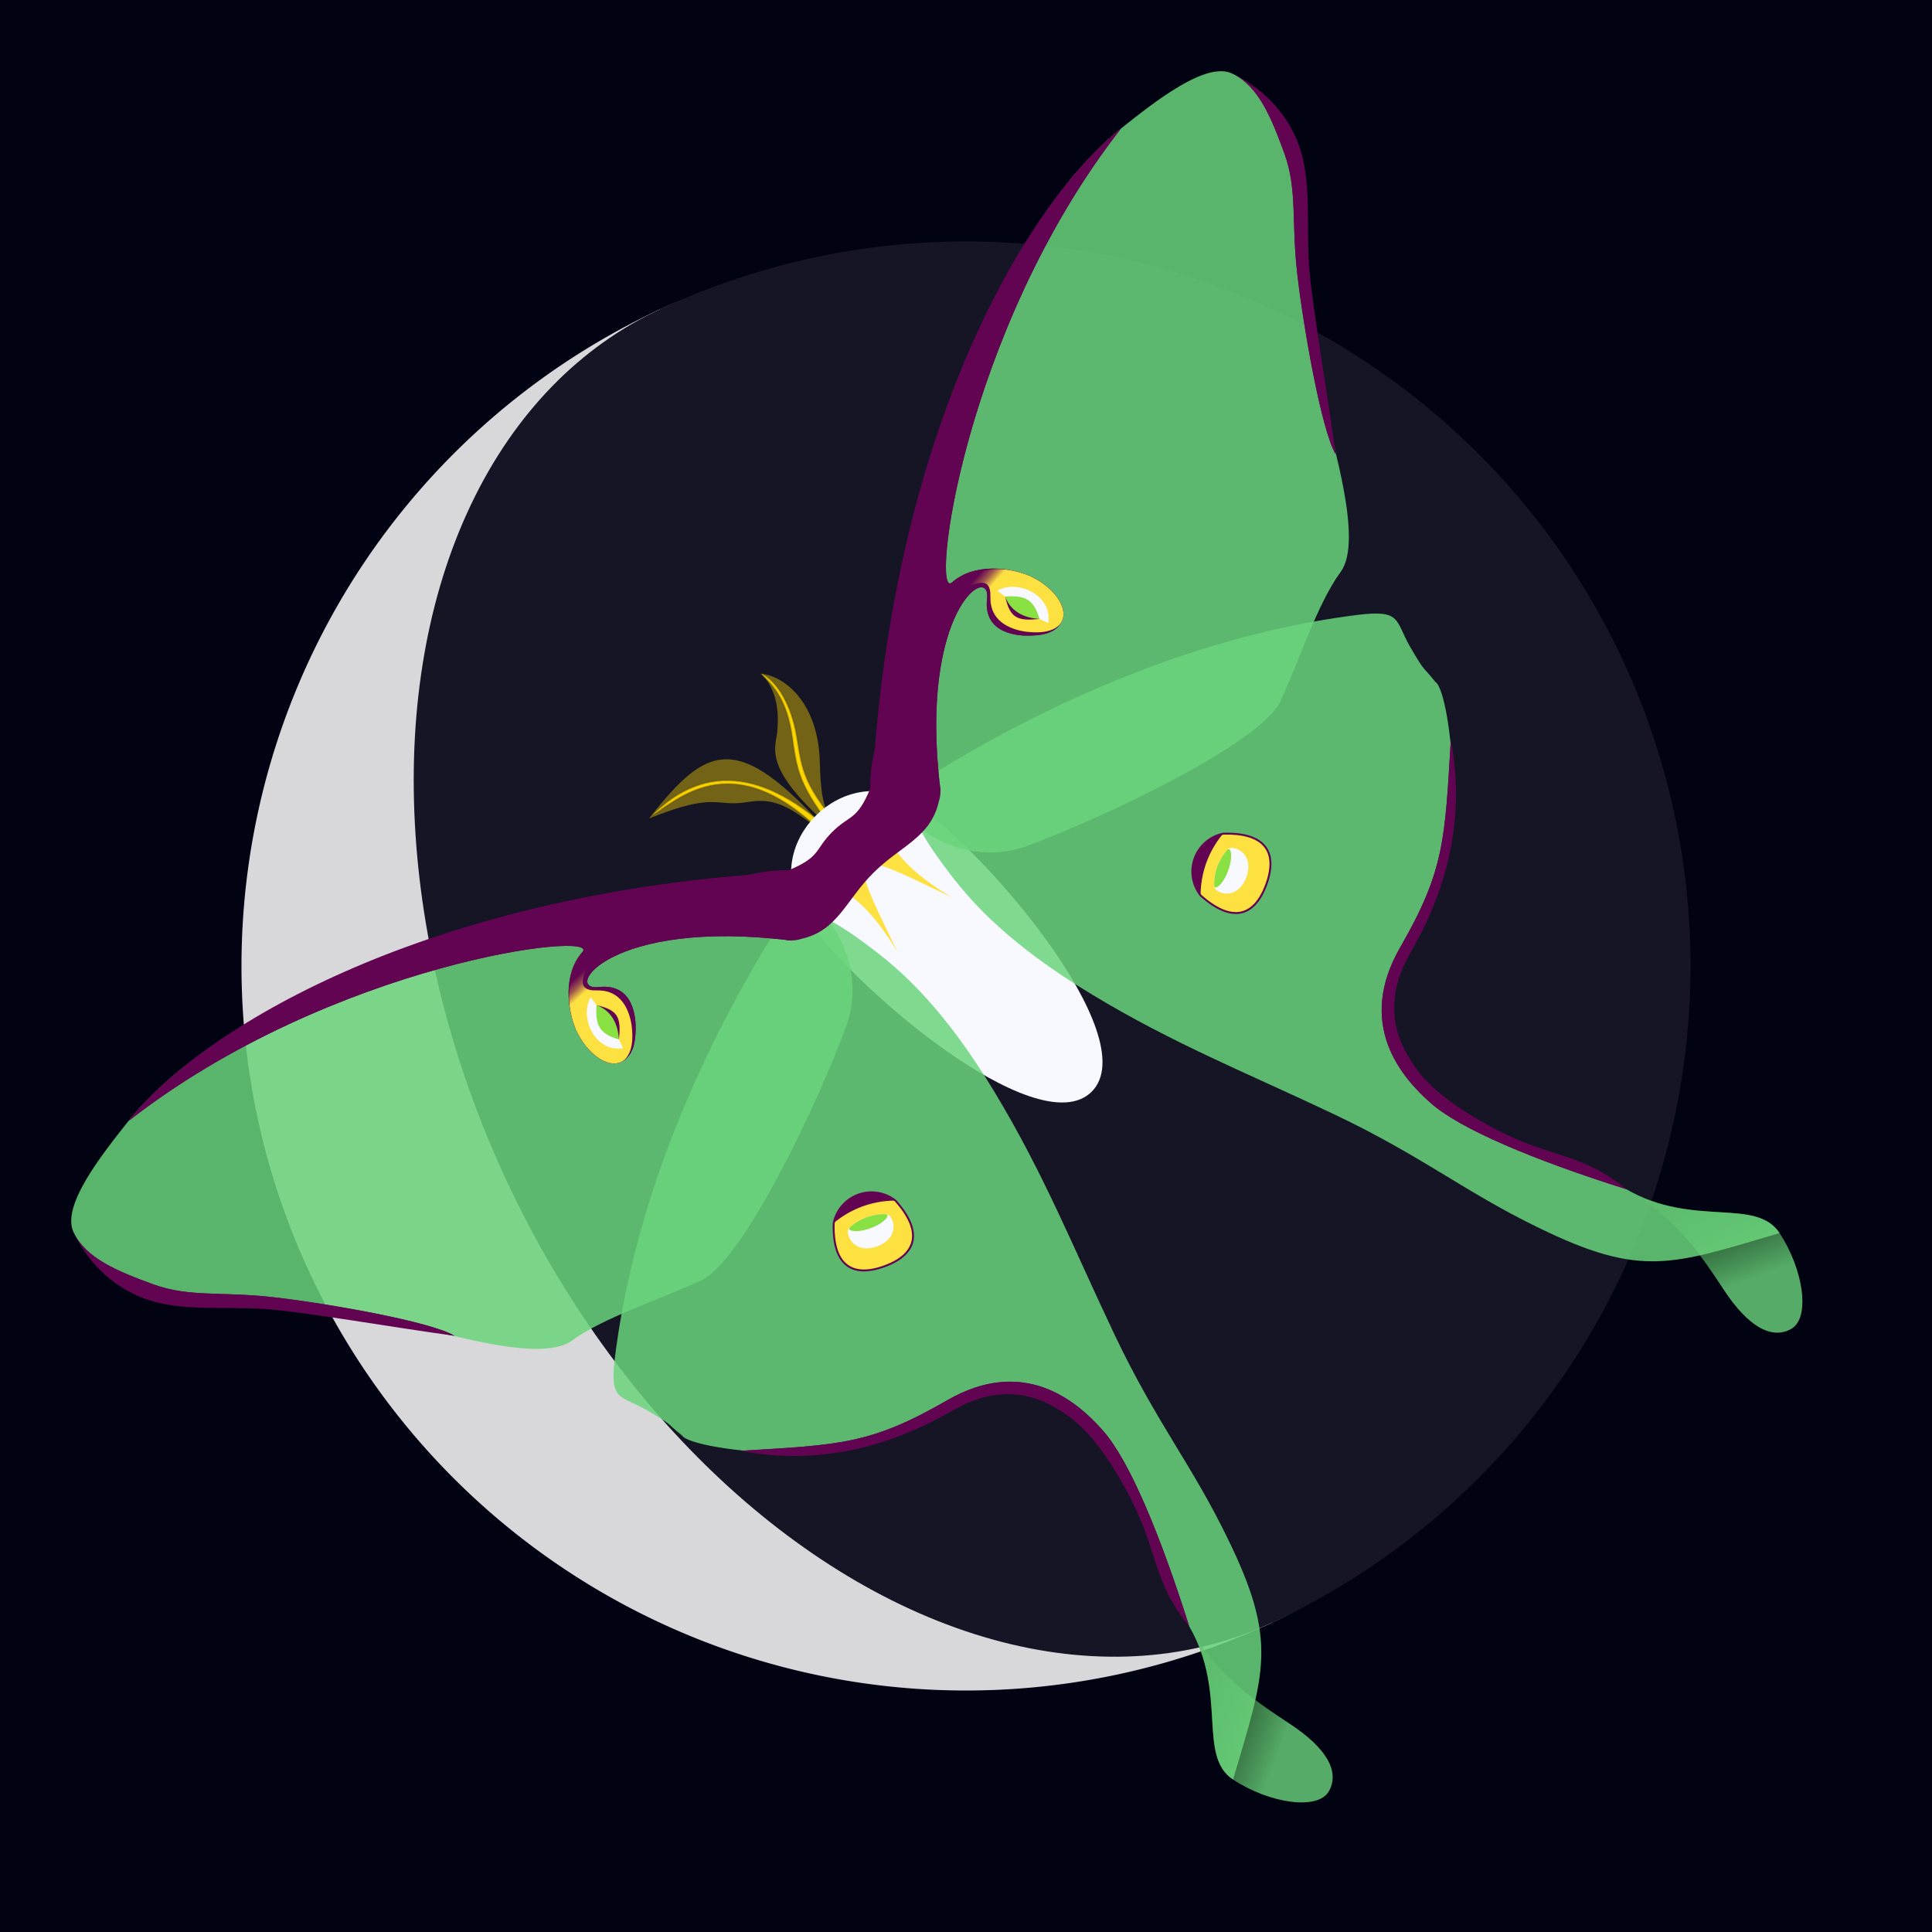 <svg
  xmlns="http://www.w3.org/2000/svg"
  viewBox="0 0 1000 1000"
  height="1000"
  width="1000"
>
  <defs>
    <linearGradient id="dark-bg-color">
      <stop stop-color="#050922" stop-opacity="1" />
    </linearGradient>
    <linearGradient id="light-bg-color">
      <stop stop-color="#dce1e2" stop-opacity="1" />
    </linearGradient>
    <linearGradient id="night-sky-color">
      <stop stop-color="#010313" stop-opacity="1" />
    </linearGradient>
    <linearGradient id="moon-color">
      <stop offset="0%" stop-color="#D8D8DA" stop-opacity="1" />
    </linearGradient>
    <linearGradient id="dark-moon-color">
      <stop stop-color="#151526" stop-opacity="1" />
    </linearGradient>
    <linearGradient id="body-color">
      <stop stop-color="ghostwhite" stop-opacity="1" />
    </linearGradient>
    <linearGradient id="body-fur-color">
      <stop stop-color="#fde141" stop-opacity="1" />
    </linearGradient>
    <linearGradient id="body-shadow-color">
      <stop stop-color="#fffff8" stop-opacity="1" />
    </linearGradient>
    <linearGradient id="wing-fill-color">
      <stop offset="0%" stop-color="aqua" stop-opacity=".8" />
      <stop offset="0%" stop-color="aquamarine" stop-opacity=".8" />
      <stop offset="0%" stop-color="limegreen" stop-opacity=".7" />
      <stop offset="0%" stop-color="#32cd78" stop-opacity=".7" />
      <stop offset="0%" stop-color="#6ad57c" stop-opacity=".85" />
    </linearGradient>
    <linearGradient id="tail-shadow-color" x1="0%" y1="100%" x2="42%" y2="0%">
      <stop offset="40%" stop-color="#6ad57c" stop-opacity=".80" />
      <stop offset="100%" stop-color="#112b07" stop-opacity=".6" />
    </linearGradient>
    <linearGradient id="wing-rim-color">
      <stop stop-color="#630453" stop-opacity="1" />
    </linearGradient>
    <linearGradient id="wingeye-sclera-color">
      <stop offset="0%" stop-color="#fde141" stop-opacity="1" />
    </linearGradient>
    <linearGradient
      id="wingeye-sclera-fading"
      x1="0%"
      y1="100%"
      x2="20%"
      y2="0%"
    >
      <stop offset="60%" stop-color="#fde141" stop-opacity="1" />
      <stop offset="75%" stop-color="#fde141" stop-opacity=".4" />
      <stop offset="90%" stop-color="#fde141" stop-opacity="0" />
    </linearGradient>
    <linearGradient id="wingeye-pupil-color">
      <stop offset="0%" stop-color="#89e042" stop-opacity="1" />
    </linearGradient>
    <linearGradient id="antenna-shaft-color">
      <stop stop-color="gold" stop-opacity="1" />
    </linearGradient>
    <linearGradient id="antenna-vane-color">
      <stop stop-color="gold" stop-opacity=".4" />
    </linearGradient>
    <linearGradient id="antenna-stroke-color">
      <stop offset="0" stop-color="#504804" stop-opacity=".2" />
    </linearGradient>
    <path
      id="body-shape"
      d="M460,280C470,240,530,240,540,280S540,452,500,452S450,320,460,280Z"
    />
    <clipPath id="body-shape-clip">
      <use href="#body-shape" />
    </clipPath>
    <path
      id="hindwing-shape"
      d="M542,274
         C634,321,698,378,738,431
         C751.844,449.344,745,449,737,463
         C729,477,732,473,728,483
         C728,488,708,505,684,519
         S630,540,600,540
         C546,540,540,590,540,620
         S550,670,550,700
         C550,740,580,760,570,780
         C528,740,514,730,510,670
         C507,628,512,600,508,550
         S498,460,499,410
         S509,333,516,316
         S531,283,542,274
         Z"
    />
    <clipPath id="hindwing-shape-clip">
      <use href="#hindwing-shape" />
    </clipPath>
    <path
      id="hindwing-tail-shape"
      d="M550,700
         C550,740,580,760,570,780
         S540,816,530,810
         S520,790,530,770
         C540,750,550,730,550,700"
    />
    <path
      id="forewing-shape"
      d="M530,280
         C700,190,840,200,900,230
         C920,240,950,255,950,270
         C950,285,942,300,928,314
         C914,328,892,334,874,346
         C856,358,820,384,810,390
         S760,434,740,430
         S690,430,666,430
         S572,372,542,342
         C532,332,520,310,530,280
         Z"
    />
    <clipPath id="forewing-shape-clip">
      <use href="#forewing-shape" />
    </clipPath>
    <path
      id="upper-rim-half-shape"
      d="M555.269,250.093
        C713.8,191.05,843,201.5,900,230
        C770,200,636,244,650,250
        S670,274,670,286
        S664,310,656,310
        S644,302,642,298
        S632,276,650,270
        S630,240,550,290
        C526.5,294.75,500,262,555.269,250.093
        Z"
    />
    <path
      id="forewing-side-rim"
      d="M950,270
         C950,285,945,303,931,317
         S895,338,877,348
         S822,384,794,402
         C802,390,848,358,871,344
         S910,326,924,312
         S950,285,950,270
         Z"
    />
    <path
      id="hindwing-rim"
      d="M706,505
         C670,536,630,542,600,542
         S558,559,553,568
         S542,590,543,624
         S555,670,550,700
         C539,650,534,610,538,590
         S554,536,600,536
         S660,528,706,505
         Z"
    />
    <path
      id="forewing-brow-shape"
      d="M500,262
         C513,262,513,267,530,260
         C547,253,570,280,550,290
         C534,300,520,292,500,292
         C480,292,466,300,450,290
         C430,280,453,253,470,260
         C487,267,487,262,500,262
         Z"
    />
    <filter
      id="moon-blur"
      x="-50%"
      width="200%"
      y="-40%"
      height="180%"
      filterUnits="userSpaceOnUse"
    >
      <feGaussianBlur in="SourceGraphic" stdDeviation="1" />
    </filter>
    <filter
      id="moon-glow-blur"
      x="-50%"
      width="200%"
      y="-40%"
      height="180%"
      filterUnits="userSpaceOnUse"
    >
      <feGaussianBlur in="SourceGraphic" stdDeviation="2" />
    </filter>
    <filter id="soft-blur" x="-50%" width="200%" y="-40%" height="180%">
      <feGaussianBlur in="SourceGraphic" stdDeviation="8" />
      <feMerge>
        <feMergeNode />
        <feMergeNode />
        <feMergeNode />
      </feMerge>
    </filter>
    <filter id="strong-blur" y="-50%" height="200%">
      <feGaussianBlur in="SourceGraphic" stdDeviation="3" />
      <feMerge>
        <feMergeNode />
      </feMerge>
    </filter>
    <filter id="thin-blur" x="-50%" width="200%" y="-50%" height="200%">
      <feGaussianBlur in="SourceGraphic" stdDeviation="1" />
    </filter>
    <filter id="wing-rim-blur">
      <feGaussianBlur
        in="SourceGraphic"
        stdDeviation="3"
        result="strong-blur"
      />
      <feGaussianBlur in="SourceGraphic" stdDeviation="6" result="weak-blur" />
      <feFlood flood-color="#eedd7c" />
      <feComposite in2="weak-blur" operator="in" />
      <feMerge result="blurred-rim">
        <feMergeNode />
        <feMergeNode />
        <feMergeNode />
        <feMergeNode in="strong-blur" />
        <feMergeNode in="strong-blur" />
        <feMergeNode in="strong-blur" />
        <feMergeNode in="SourceGraphic" />
      </feMerge>
    </filter>
    <filter id="forewing-upper-rim-blur">
      <feGaussianBlur in="SourceGraphic" stdDeviation="1.5" />
      <feMerge result="blurred-rim">
        <feMergeNode />
        <feMergeNode />
        <feMergeNode />
      </feMerge>
    </filter>
    <filter id="wingeye-iris-blur" x="-50%" width="200%" y="-50%" height="200%">
      <feFlood flood-color="#630453" />
      <feComposite in2="SourceGraphic" operator="in" />
      <feGaussianBlur stdDeviation="1,2" />
      <feMerge>
        <feMergeNode />
        <feMergeNode />
        <feMergeNode />
        <feMergeNode in="SourceGraphic" />
      </feMerge>
    </filter>
    <filter id="moth-shadow-filter">
      <feFlood flood-color="#151526" result="dark-color" />
      <feComponentTransfer in="SourceGraphic" result="outline">
        <feFuncR type="identity" />
        <feFuncG type="identity" />
        <feFuncB type="identity" />
        <feFuncA type="table" tableValues="0 1 1 1" />
      </feComponentTransfer>
      <feGaussianBlur stdDeviation="1.5" />
      <feComposite in="dark-color" operator="in" />
      <feComposite in2="outline" operator="out" />
      <feMerge>
        <feMergeNode />
        <feMergeNode in="SourceGraphic" />
      </feMerge>
    </filter>
  </defs>
  <path d="M0,0v1000h1000V0z" fill="url(#night-sky-color)" />
  <circle cx="500" cy="500" r="800" fill="url(#night-sky-color)" />
  <g id="moon" transform="rotate(-25, 500, 500)" filter="url(#moon-blur)">
    <circle
      id="moon-glow"
      cx="500"
      cy="500"
      r="375"
      fill="url(#moon-color)"
      filter="url(#moon-glow-blur)"
      transform="translate(150,0) scale(0.7,1)"
    >
      <animateTransform
        attributeName="transform"
        type="translate"
        from="500 0"
        to="0 0"
        dur="14s"
        fill="freeze"
        begin="moonHidingOpeningAnim.begin"
        calcMode="spline"
        keyTimes="0;1"
        keySplines="0.318 0.5 0.636 1"
      />
      <animateTransform
        id="moonGlowOpeningAnim"
        attributeName="transform"
        type="scale"
        from="0 1"
        to="1 1"
        dur="14s"
        fill="freeze"
        begin="moonHidingOpeningAnim.begin"
        additive="sum"
        calcMode="spline"
        keyTimes="0;1"
        keySplines="0.318 0.5 0.636 1"
      />
      <animateTransform
        attributeName="transform"
        type="translate"
        from="0 0"
        to="500 0"
        dur="14s"
        repeatCount="1"
        fill="freeze"
        begin="moonHidingClosingAnim.begin"
        calcMode="spline"
        keyTimes="0;1"
        keySplines="0.364 0 0.682 0.5"
      />
      <animateTransform
        id="moonGlowClosingAnim"
        attributeName="transform"
        type="scale"
        from="1 1"
        to="0 1"
        dur="14s"
        fill="freeze"
        additive="sum"
        begin="moonHidingClosingAnim.begin"
        calcMode="spline"
        keyTimes="0;1"
        keySplines="0.364 0 0.682 0.5"
      />
    </circle>
    <circle cx="500" cy="500" r="375" fill="url(#dark-moon-color)" />
    <path
      id="moonLeftHalf"
      d="M500 875A350 350 0 1 1 500 125"
      fill="url(#moon-color)"
    >
      <animateTransform
        attributeName="transform"
        type="translate"
        from="500 0"
        to="0 0"
        dur="14s"
        fill="freeze"
        begin="moonHidingClosingAnim.end"
        calcMode="spline"
        keyTimes="0;1"
        keySplines="0.318 0.5 0.636 1"
      />
      <animateTransform
        id="moonLeftHalfOpeningAnim"
        attributeName="transform"
        type="scale"
        from="0 1"
        to="1 1"
        dur="14s"
        fill="freeze"
        begin="moonHidingClosingAnim.end"
        additive="sum"
        calcMode="spline"
        keyTimes="0;1"
        keySplines="0.318 0.5 0.636 1"
      />
      <animateTransform
        attributeName="transform"
        type="translate"
        from="0 0"
        to="500 0"
        dur="14s"
        repeatCount="1"
        fill="freeze"
        begin="moonHidingClosingAnim.begin"
        calcMode="spline"
        keyTimes="0;1"
        keySplines="0.3 0 0.5 0.5"
      />
      <animateTransform
        id="moonLeftHalfClosingAnim"
        attributeName="transform"
        type="scale"
        from="1 1"
        to="0 1"
        dur="14s"
        fill="freeze"
        additive="sum"
        begin="moonHidingClosingAnim.begin"
        calcMode="spline"
        keyTimes="0;1"
        keySplines="0.3 0 0.5 0.5"
      />
    </path>
    <path
      id="moonRightHalf"
      d="M499 125.001A350 350 0 1 1 499 874.999"
      fill="url(#moon-color)"
      transform="translate(500,0) scale(0,1)"
    >
      <animateTransform
        attributeName="transform"
        type="translate"
        from="499 0"
        to="0 0"
        dur="14s"
        fill="freeze"
        begin="moonHidingOpeningAnim.begin"
        calcMode="spline"
        keyTimes="0;1"
        keySplines="0.5 0.5 0.7 1"
      />
      <animateTransform
        id="moonRightHalfOpeningAnim"
        attributeName="transform"
        type="scale"
        from="0 1"
        to="1 1"
        dur="14s"
        fill="freeze"
        begin="moonHidingOpeningAnim.begin"
        additive="sum"
        calcMode="spline"
        keyTimes="0;1"
        keySplines="0.5 0.5 0.7 1"
      />
      <animateTransform
        attributeName="transform"
        type="translate"
        from="0 0"
        to="499 0"
        dur="14s"
        repeatCount="1"
        fill="freeze"
        begin="moonLeftHalfOpeningAnim.end"
        calcMode="spline"
        keyTimes="0;1"
        keySplines="0.364 0 0.682 0.5"
      />
      <animateTransform
        id="moonRightHalfClosingAnim"
        attributeName="transform"
        type="scale"
        from="1 1"
        to="0 1"
        dur="14s"
        fill="freeze"
        additive="sum"
        begin="moonLeftHalfOpeningAnim.end"
        calcMode="spline"
        keyTimes="0;1"
        keySplines="0.364 0 0.682 0.5"
      />
    </path>
    <circle
      id="moon-hiding-layer"
      cx="500"
      cy="500"
      r="375"
      fill="url(#dark-moon-color)"
      transform="translate(150,0) scale(0.7,1)"
    >
      <animateTransform
        attributeName="transform"
        type="translate"
        from="500 0"
        to="0 0"
        dur="14s"
        fill="freeze"
        begin="0s; moonRightHalfClosingAnim.end"
        calcMode="spline"
        keyTimes="0;1"
        keySplines="0.318 0.5 0.636 1"
      />
      <animateTransform
        id="moonHidingOpeningAnim"
        attributeName="transform"
        type="scale"
        from="0 1"
        to="1 1"
        dur="14s"
        fill="freeze"
        begin="0s; moonRightHalfClosingAnim.end"
        additive="sum"
        calcMode="spline"
        keyTimes="0;1"
        keySplines="0.318 0.5 0.636 1"
      />
      <animateTransform
        attributeName="transform"
        type="translate"
        from="0 0"
        to="500 0"
        dur="14s"
        repeatCount="1"
        fill="freeze"
        begin="moonHidingOpeningAnim.end"
        calcMode="spline"
        keyTimes="0;1"
        keySplines="0.364 0 0.682 0.5"
      />
      <animateTransform
        id="moonHidingClosingAnim"
        attributeName="transform"
        type="scale"
        from="1 1"
        to="0 1"
        dur="14s"
        fill="freeze"
        additive="sum"
        begin="moonHidingOpeningAnim.end"
        calcMode="spline"
        keyTimes="0;1"
        keySplines="0.364 0 0.682 0.5"
      />
    </circle>
  </g>
  <g id="moth" transform="rotate(-45,500,500) translate(0,140)">
    <g id="antennas">
      <g id="left-antenna">
        <path
          d="M498,270c6,-80,-10,-86,-60,-80c35,15,28,20,42,30s14,20,18,50z"
          fill="url(#antenna-vane-color)"
        />
        <path
          d="M500,270q0,-80,-60,-80c20,4,60,6,56,80z"
          stroke="url(#antenna-stroke-color)"
          stroke-width="1"
          fill="url(#antenna-shaft-color)"
        />
      </g>
      <g id="right-antenna">
        <path
          d="M502,270c-6,-60,9,-59,16,-66q14,-12,14,-26c8,10,10,32,-11,54s-14,22,-19,38z"
          fill="url(#antenna-vane-color)"
        />
        <path
          d="M500,270c5,-35,7,-40,20,-57s12,-28,12,-35c3,8,0,22,-10,36s-16,20,-18,56z"
          stroke="url(#antenna-stroke-color)"
          stroke-width="1"
          fill="url(#antenna-shaft-color)"
        />
      </g>
    </g>
    <g id="body" filter="url(#moth-shadow-filter)">
      <use href="#body-shape" fill="url(#body-color)" />
      <path
        d="M470,260
               C487,267,487,262,500,262
               S513,267,530,260
               C520,280,510,290,520,330
               C500,272,500,272,480,330
               C490,290,480,280,470,260
               Z"
        fill="url(#body-fur-color)"
        filter="url(#soft-blur)"
        clip-path="url(#body-shape-clip)"
      />
    </g>
    <g id="right-hindwing" transform="rotate(-15,542,274)">
      <use href="#hindwing-tail-shape" fill="url(#tail-shadow-color)" />
      <use href="#hindwing-shape" fill="url(#wing-fill-color)" />
      
      <use
        href="#hindwing-rim"
        fill="url(#wing-rim-color)"
        filter="url(#wing-rim-blur)"
        clip-path="url(#hindwing-shape-clip)"
      />
      <use href="#hindwing-rim" fill="url(#wing-rim-color)" />
      
      <g
        id="hindwingeye-right"
        filter="url(#wingeye-iris-blur)"
        transform="rotate(-10,590,440)"
      >
        <path
          d="M573,430
             A20,20,0,0,1,607,430
             C615,450,608,460,590,460
             S565,450,573,430
             Z"
          fill="url(#wingeye-sclera-color)"
          stroke="url(#wing-rim-color)"
          stroke-width="1"
        />
        <path
          d="M573,430
             A20,20,0,0,1,607,430
             C596,426,584,426,573,430
             Z"
          fill="url(#wing-rim-color)"
        />
        <g filter="url(#wingeye-iris-blur)">
          <path
            d="M580,435
               C582,434,586,433,590,433
               S598,434,600,435
               S602,438,602,440
               S600,449,590,449
               S578,442,578,440
               S578,436,580,435
               Z"
            fill="url(#body-color)"
          />
          <path
            d="M580,435
               C582,434,586,433,590,433
               S598,434,600,435
               S598,439,590,439
               S578,436,580,435
               Z"
            fill="url(#wingeye-pupil-color)"
          />
        </g>
      </g>
    </g>
    <g id="left-hindwing">
      <use href="#right-hindwing" transform="scale(-1,1) translate(-1000,0)" />
    </g>
    <!-- rotate(16,542,274) translate(12,-6) -->
    <g id="right-forewing" transform="rotate(-20,542,274)">
      <animateTransform
        attributeName="transform"
        type="rotate"
        values="
        0,542,274;
        40,542,274;
        0,542,274
        "
        fill="freeze"
        additive="sum"
        dur="0s"
        repeatCount="indefinite"
      />
      <use href="#forewing-shape" fill="url(#wing-fill-color)" />
      <use
        href="#forewing-side-rim"
        fill="url(#wing-rim-color)"
        filter="url(#wing-rim-blur)"
        clip-path="url(#forewing-shape-clip)"
      />
      <use href="#forewing-side-rim" fill="url(#wing-rim-color)" />

      <use
        href="#upper-rim-half-shape"
        fill="url(#wing-rim-color)"
        filter="url(#forewing-upper-rim-blur)"
        clip-path="url(#forewing-shape-clip)"
      />
      <use href="#upper-rim-half-shape" fill="url(#wing-rim-color)" />

      <g id="forewingeye-right">
        <path
          fill="url(#wingeye-sclera-fading)"
          d="M650,256
             C664,256,670,274,670,286
             L652,271
             C663,266,652,260,650,256
             Z"
        />
        <path
          id="forewingeye-shape-right"
          d="M670,286
             C670,298,664,310,656,310
             S644,298,644,298
             S635,278,652,271
             S670,286,670,286
             Z"
          fill="url(#wingeye-sclera-color)"
        />
        <g filter="url(#wingeye-iris-blur)" id="wingeye-iris">
          <path
            id="forewingeye-iris-right"
            d="M656,273
               C666,280,666,300,652,304
               L652,299
               C647,289,647,285,655,278
               Z"
            fill="url(#body-color)"
          />
          <path
            id="forewingeye-pupil-right"
            d="M652,299
               C647,289,647,285,655,278
               C660,287,660,292,652,299
               Z"
            fill="url(#wingeye-pupil-color)"
          />
          <path
            id="forewingeye-pupil-shadow-right"
            d="M652,299
               C646,289,646,285,655,278
               C648,285,650,294,652,299
               Z"
            fill="url(#wing-rim-color)"
          />
        </g>
      </g>
    </g>
    <g id="left-forewing">
      <use href="#right-forewing" transform="scale(-1,1) translate(-1000,0)" />
    </g>
    <g id="forewing-brow">
      <use
        href="#forewing-brow-shape"
        fill="url(#wing-rim-color)"
        filter="url(#forewing-upper-rim-blur)"
      />
    </g>
  </g>
</svg>

